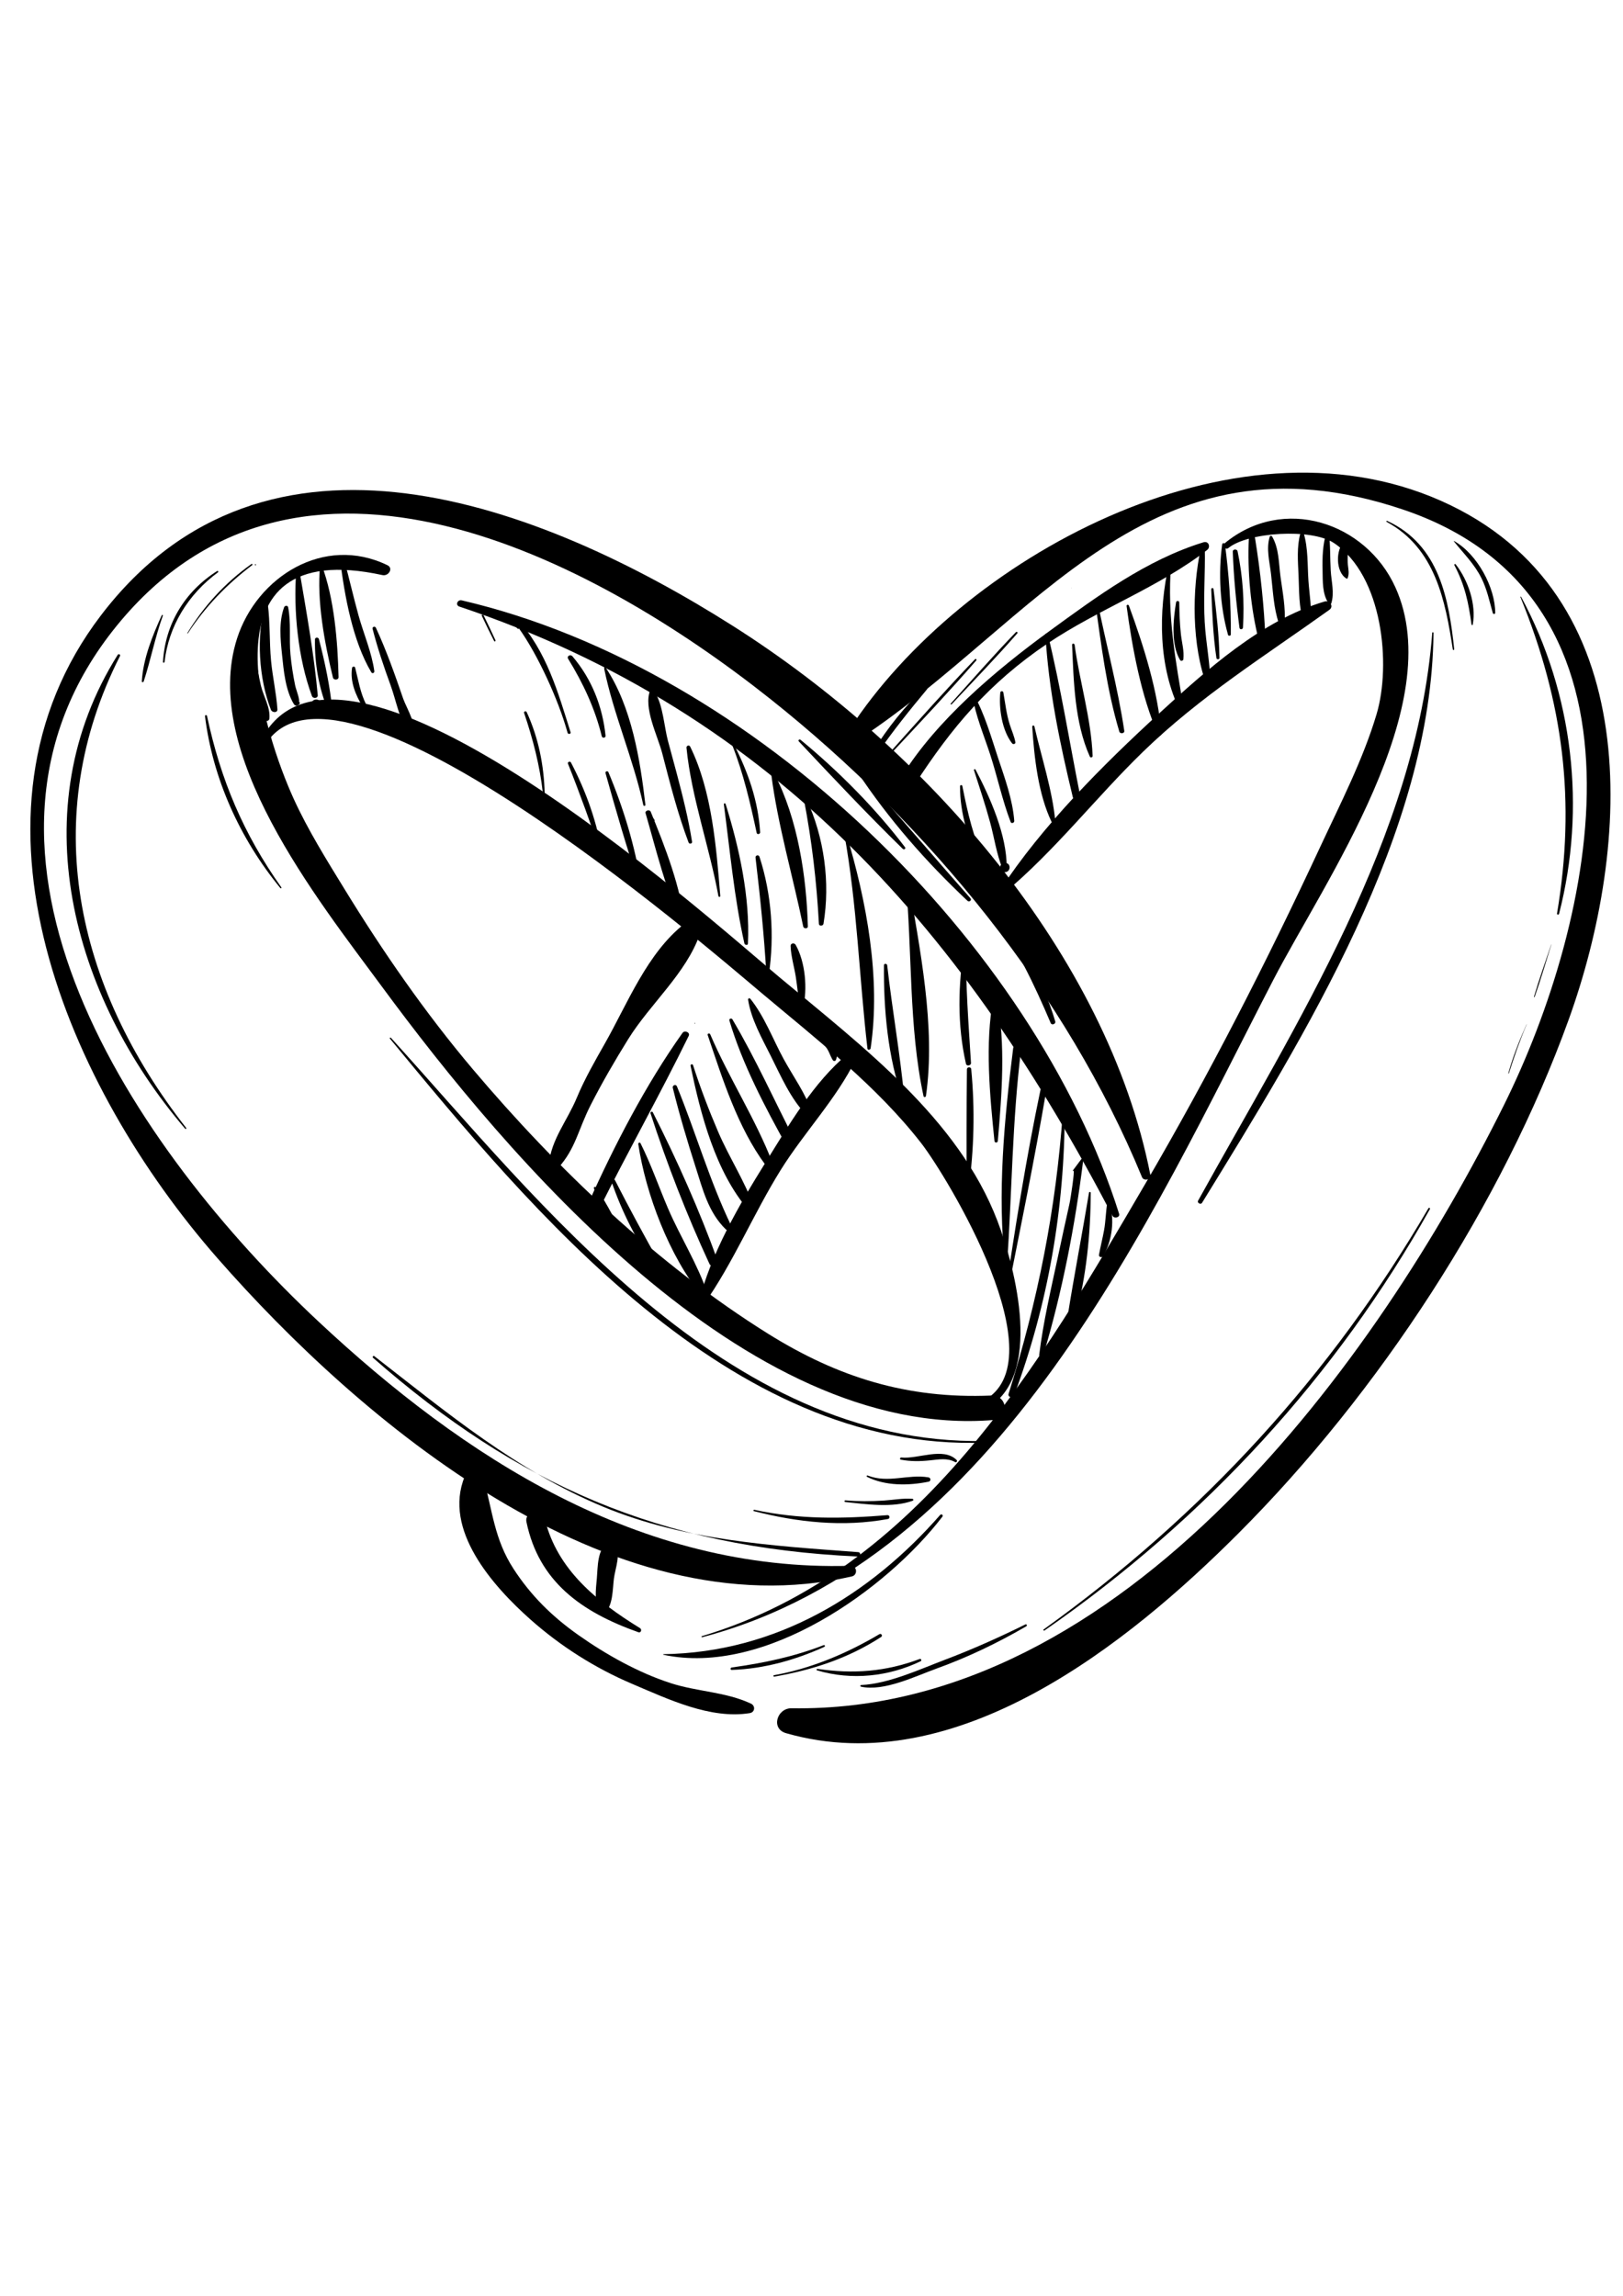 <?xml version="1.0" encoding="UTF-8"?>
<!-- Created with Inkscape (http://www.inkscape.org/) -->
<svg width="210mm" height="297mm" version="1.1" viewBox="0 0 210 297" xmlns="http://www.w3.org/2000/svg">
 <g stroke-width=".127">
  <g transform="matrix(2.867 0 0 -2.701 110.05 202.56)">
   <path d="m0 0c-9.536-0.298-17.493 5.23-24.004 11.691-8.309 8.245-17.426 22.483-9.112 33.334 8.181 10.677 21.47 3.256 29.492-3.505 7.17-6.044 13.373-14.126 16.779-22.907 0.079-0.203 0.419-0.122 0.378 0.1-1.948 10.547-10.095 20.417-18.847 26.306-8.733 5.875-21.068 10.863-28.513 0.506-6.869-9.555-1.483-22.631 5.26-30.797 6.422-7.78 17.675-17.908 28.627-15.237 0.28 0.069 0.237 0.519-0.06 0.509"/>
  </g>
  <g transform="matrix(2.867 0 0 -2.701 111.32 95.52)">
   <path d="m0 0c7.969 5.604 13.04 15.047 24.481 10.963 11.937-4.26 8.666-19.772 4.554-28.55-5.669-12.1-17.094-29.12-32.137-28.866-0.66 0.012-0.95-0.98-0.253-1.193 7.707-2.35 15.5 4.352 20.389 9.539 6.395 6.784 11.936 15.827 14.932 24.631 2.819 8.288 3.607 20.45-5.767 24.857-9.417 4.427-21.687-2.806-26.67-10.92-0.194-0.315 0.153-0.685 0.471-0.461"/>
  </g>
  <g transform="matrix(2.867 0 0 -2.701 72.227 151.09)">
   <path d="m0 0c0.796 0.941 0.894 1.828 1.472 3.027 0.514 1.07 1.089 2.119 1.688 3.143 0.992 1.694 2.628 3.161 3.235 5.039 0.132 0.41-0.354 0.77-0.697 0.485-1.682-1.397-2.574-3.829-3.586-5.722-0.452-0.847-0.918-1.707-1.269-2.601-0.448-1.142-1.147-1.98-1.269-3.2-0.024-0.244 0.275-0.35 0.426-0.171"/>
  </g>
  <g transform="matrix(2.867 0 0 -2.701 97.163 220.39)">
   <path d="m0 0c-1.146 0.569-2.419 0.566-3.632 0.984-1.46 0.503-2.921 1.375-4.153 2.298-1.196 0.895-2.149 1.897-2.931 3.176-0.87 1.421-0.943 2.771-1.359 4.346-0.109 0.413-0.682 0.49-0.845 0.066-0.979-2.543 1.257-5.227 2.976-6.847 1.35-1.27 2.904-2.321 4.598-3.084 1.608-0.724 3.515-1.696 5.29-1.395 0.244 0.041 0.265 0.352 0.056 0.456"/>
  </g>
  <g transform="matrix(2.867 0 0 -2.701 68.119 196.9)">
   <path d="m0 0c0.556-2.838 2.458-4.303 5.052-5.278 0.119-0.045 0.167 0.134 0.074 0.195-1.976 1.292-3.732 2.808-4.29 5.197-0.121 0.521-0.941 0.425-0.836-0.114"/>
  </g>
  <g transform="matrix(2.867 0 0 -2.701 90.863 211.8)">
   <path d="m0 0c13.448 3.768 20.231 20.108 25.768 31.473 2.301 4.722 7.925 13.172 5.514 18.812-1.334 3.123-5.061 4.428-7.704 2.11-0.135-0.12 0.035-0.342 0.173-0.223 0.866 0.75 3.734 0.956 4.756 0.236 2.212-1.558 2.591-5.837 1.925-8.203-0.611-2.174-1.63-4.273-2.535-6.335-2.408-5.491-5.009-10.903-7.903-16.155-4.703-8.536-10.134-18.533-20.012-21.665-0.032-0.01-0.014-0.059 0.018-0.05"/>
  </g>
  <g transform="matrix(2.867 0 0 -2.701 129.94 115.53)">
   <path d="m0 0c2.282 2.019 4.129 4.567 6.253 6.757 2.59 2.67 5.493 4.585 8.42 6.808 0.211 0.161 0.023 0.473-0.219 0.397-2.844-0.894-5.34-3.294-7.439-5.334-2.575-2.503-5.307-5.409-7.197-8.475-0.063-0.101 0.092-0.233 0.182-0.153"/>
  </g>
  <g transform="matrix(2.867 0 0 -2.701 91.024 168.81)">
   <path d="m0 0c1.349 2.02 2.253 4.364 3.489 6.469 1.052 1.791 2.523 3.414 3.382 5.29 0.09 0.198-0.173 0.426-0.347 0.273-1.556-1.364-2.676-3.426-3.717-5.199-1.205-2.053-2.489-4.405-3.022-6.731-0.026-0.115 0.146-0.206 0.215-0.102"/>
  </g>
  <g transform="matrix(2.867 0 0 -2.701 78.262 208.66)">
   <path d="m0 0c0.367 0.348 0.35 1.141 0.407 1.632 0.062 0.532 0.348 1.22 0.037 1.686-0.069 0.106-0.222 0.116-0.319 0.048-0.471-0.328-0.442-1.173-0.486-1.705-0.042-0.497-0.144-1.243 0.166-1.653 0.052-0.069 0.137-0.064 0.195-8e-3"/>
  </g>
  <g transform="matrix(2.867 0 0 -2.701 42.124 79.421)">
   <path d="m0 0c0.056 0 0.045 0.087-0.011 0.087s-0.045-0.087 0.011-0.087"/>
  </g>
  <g transform="matrix(2.867 0 0 -2.701 50.128 73.118)">
   <path d="m0 0c-2.87 1.476-5.893-0.563-6.785-3.506-1.66-5.476 3.621-12.478 6.533-16.672 5.609-8.082 16.396-21.718 27.589-20.765 0.756 0.064 0.67 1.209-0.087 1.174-3.792-0.17-6.928 0.878-10.068 2.958-5.01 3.32-9.564 7.943-13.325 12.667-2.158 2.711-4.063 5.636-5.796 8.636-0.807 1.396-1.645 2.82-2.283 4.301-1.281 2.97-4.393 12.67 4.001 10.733 0.27-0.062 0.505 0.328 0.221 0.474"/>
  </g>
  <g transform="matrix(2.867 0 0 -2.701 129.47 182.45)">
   <path d="M 0,0 C 0.113,0 0.118,0.176 0.004,0.176 -0.109,0.176 -0.113,0 0,0"/>
  </g>
  <g transform="matrix(2.867 0 0 -2.701 34.011 96.916)">
   <path d="m0 0c2.96 6.21 20.01-9.452 22.5-11.673 2.524-2.252 5.202-4.455 7.212-7.198 1.13-1.542 6.28-10.475 2.761-12.361-0.219-0.118-0.016-0.46 0.198-0.332 2.548 1.515 1.309 6.676 0.478 8.978-1.769 4.899-6.085 8.338-9.846 11.672-3.371 2.987-20.314 19.169-23.525 11.019-0.058-0.145 0.153-0.25 0.222-0.105"/>
  </g>
  <g transform="matrix(2.867 0 0 -2.701 59.439 78.471)">
   <path d="m0 0c14.417-5.123 22.925-15.873 29.475-29.178 0.075-0.153 0.351-0.082 0.299 0.095-3.836 12.922-16.456 26.119-29.667 29.381-0.194 0.048-0.303-0.229-0.107-0.298"/>
  </g>
  <g transform="matrix(2.867 0 0 -2.701 76.843 153.72)">
   <path d="m0 0c0.136-0.383 0.282-0.76 0.448-1.131 0.168-0.373 0.306-0.807 0.588-1.109 0.069-0.074 0.169 4e-3 0.156 0.089-0.046 0.318-0.22 0.593-0.363 0.88-0.225 0.449-0.464 0.882-0.728 1.309-0.03 0.049-0.122 0.024-0.101-0.038"/>
  </g>
  <g transform="matrix(2.867 0 0 -2.701 79.132 152.86)">
   <path d="m0 0c0.455-1.434 1.152-2.884 1.985-4.136 0.1-0.15 0.305 6e-3 0.224 0.157-0.715 1.34-1.395 2.675-2.053 4.043-0.048 0.1-0.189 0.04-0.156-0.064"/>
  </g>
  <g transform="matrix(2.867 0 0 -2.701 82.586 148)">
   <path d="m0 0c0.333-2.368 1.399-5.385 2.879-7.283 0.099-0.127 0.288-0.016 0.241 0.132-0.434 1.386-1.221 2.696-1.769 4.047-0.423 1.044-0.769 2.124-1.25 3.142-0.028 0.06-0.109 0.02-0.101-0.038"/>
  </g>
  <g transform="matrix(2.867 0 0 -2.701 84.168 144.02)">
   <path d="m0 0c0.748-2.438 1.64-4.875 2.66-7.213 0.09-0.206 0.453-0.086 0.378 0.133-0.824 2.419-1.831 4.82-2.933 7.126-0.028 0.06-0.124 0.016-0.105-0.046"/>
  </g>
  <g transform="matrix(2.867 0 0 -2.701 87.052 140.73)">
   <path d="m0 0c0.298-1.283 0.653-2.547 1.034-3.808 0.318-1.055 0.571-2.155 1.355-2.966 0.107-0.111 0.308 0.037 0.247 0.173-0.982 2.164-1.593 4.454-2.449 6.671-0.047 0.124-0.215 0.052-0.187-0.07"/>
  </g>
  <g transform="matrix(2.867 0 0 -2.701 89.351 137.88)">
   <path d="m0 0c0.448-2.288 1.111-5.06 2.617-6.914 0.092-0.114 0.296 6e-3 0.25 0.142-0.415 1.239-1.129 2.391-1.621 3.61-0.422 1.044-0.808 2.117-1.134 3.194-0.022 0.072-0.126 0.04-0.112-0.032"/>
  </g>
  <g transform="matrix(2.867 0 0 -2.701 97.183 156.86)">
   <path d="M 0,0 C 0.287,0 0.299,0.446 0.011,0.446 -0.276,0.446 -0.288,0 0,0"/>
  </g>
  <g transform="matrix(2.867 0 0 -2.701 91.568 133.9)">
   <path d="m0 0c0.666-2.084 1.347-4.416 2.612-6.228 0.097-0.139 0.381-0.077 0.31 0.118-0.766 2.101-1.968 4.063-2.808 6.146-0.029 0.07-0.138 0.038-0.114-0.036"/>
  </g>
  <g transform="matrix(2.867 0 0 -2.701 94.372 132.01)">
   <path d="m0 0c0.587-2.095 1.607-4.146 2.614-6.068 0.135-0.258 0.514-0.032 0.388 0.227-0.951 1.955-1.809 3.995-2.866 5.895-0.04 0.071-0.159 0.028-0.136-0.054"/>
  </g>
  <g transform="matrix(2.867 0 0 -2.701 96.796 129.33)">
   <path d="m0 0c0.136-0.936 0.619-1.836 1.02-2.686 0.45-0.95 0.894-2.054 1.609-2.832 0.088-0.094 0.296-0.026 0.252 0.12-0.277 0.899-0.853 1.73-1.281 2.567-0.481 0.94-0.86 2.028-1.496 2.873-0.039 0.052-0.113 0.023-0.104-0.042"/>
  </g>
  <g transform="matrix(2.867 0 0 -2.701 106.52 135.12)">
   <path d="m0 0c0.247-0.205 0.28-0.497 0.434-0.755 0.027-0.045 0.107-0.054 0.131 1e-3 0.18 0.402-0.167 0.705-0.51 0.844-0.05 0.02-0.096-0.056-0.055-0.09"/>
  </g>
  <g transform="matrix(2.867 0 0 -2.701 173.91 70.069)">
   <path d="m0 0c-0.381-0.378-0.387-1.46 0.108-1.769 0.021-0.013 0.046 0 0.054 0.022 0.078 0.22 0.033 0.403 0.01 0.631-0.038 0.366 0.043 0.742-0.068 1.095-0.014 0.048-0.072 0.052-0.104 0.021"/>
  </g>
  <g transform="matrix(2.867 0 0 -2.701 171.64 68.842)">
   <path d="m0 0c-0.176-0.588-0.192-1.214-0.179-1.824 0.012-0.538-0.02-1.137 0.28-1.601 0.026-0.041 0.101-0.029 0.115 0.018 0.147 0.501 1e-3 1.05-0.027 1.566-0.034 0.612-8e-3 1.229-0.087 1.836-7e-3 0.054-0.088 0.054-0.102 5e-3"/>
  </g>
  <g transform="matrix(2.867 0 0 -2.701 168.25 69.014)">
   <path d="m0 0c-0.164-0.646-0.109-1.33-0.081-1.991 0.033-0.745 1e-3 -1.557 0.237-2.265 0.052-0.153 0.265-0.152 0.289 0.02 0.089 0.651-0.041 1.332-0.08 1.986-0.046 0.749-0.011 1.534-0.212 2.259-0.023 0.081-0.134 0.063-0.153-9e-3"/>
  </g>
  <g transform="matrix(2.867 0 0 -2.701 164.29 69.431)">
   <path d="m0 0c-0.167-0.581-7e-3 -1.189 0.058-1.783 0.088-0.791 0.113-1.623 0.359-2.383 0.042-0.134 0.242-0.13 0.253 0.021 0.054 0.744-0.091 1.493-0.184 2.229-0.081 0.641-0.063 1.362-0.382 1.93-0.025 0.044-0.09 0.033-0.104-0.014"/>
  </g>
  <g transform="matrix(2.867 0 0 -2.701 161.59 69.607)">
   <path d="m0 0c-0.072-1.598 0.082-3.379 0.455-4.931 0.039-0.162 0.301-0.137 0.295 0.035-0.057 1.611-0.23 3.302-0.471 4.894-0.023 0.151-0.272 0.167-0.279 2e-3"/>
  </g>
  <g transform="matrix(2.867 0 0 -2.701 158.14 70.409)">
   <path d="m0 0c-0.182-1.396-0.099-2.98 0.264-4.342 0.016-0.061 0.124-0.048 0.125 0.016 0.016 1.416-0.089 2.917-0.264 4.323-8e-3 0.069-0.116 0.077-0.125 3e-3"/>
  </g>
  <g transform="matrix(2.867 0 0 -2.701 159.51 71.359)">
   <path d="m0 0c0.04-1.217 0.151-2.441 0.302-3.647 0.012-0.104 0.152-0.09 0.157 9e-3 0.072 1.219-5e-3 2.456-0.244 3.656-0.024 0.118-0.219 0.107-0.215-0.018"/>
  </g>
  <g transform="matrix(2.867 0 0 -2.701 155.38 70.897)">
   <path d="m0 0c-0.411-2.011-0.415-4.68 0.278-6.619 0.031-0.087 0.154-0.06 0.154 0.029-1e-3 1.017-0.205 2.025-0.259 3.041-0.062 1.176 0.026 2.345 6e-3 3.52-2e-3 0.097-0.158 0.134-0.179 0.029"/>
  </g>
  <g transform="matrix(2.867 0 0 -2.701 156.72 76.213)">
   <path d="m0 0c0.044-1.108 0.08-2.202 0.235-3.303 0.01-0.075 0.137-0.073 0.136 6e-3 -0.015 1.114-0.142 2.2-0.267 3.305-6e-3 0.059-0.106 0.052-0.104-8e-3"/>
  </g>
  <g transform="matrix(2.867 0 0 -2.701 151.24 72.994)">
   <path d="m0 0c-0.478-2.27-0.485-4.928 0.527-7.067 0.037-0.08 0.174-0.059 0.159 0.039-0.378 2.4-0.772 4.545-0.587 7.007 5e-3 0.056-0.087 0.079-0.099 0.021"/>
  </g>
  <g transform="matrix(2.867 0 0 -2.701 152.17 77.928)">
   <path d="m0 0c-0.125-0.818-0.242-2.007 0.182-2.763 0.033-0.061 0.138-0.036 0.146 0.032 0.045 0.399-0.064 0.787-0.107 1.184-0.054 0.512-0.071 1.028-0.077 1.542-1e-3 0.095-0.13 0.096-0.144 5e-3"/>
  </g>
  <g transform="matrix(2.867 0 0 -2.701 145.77 78.405)">
   <path d="m0 0c0.254-1.988 0.652-4.315 1.427-6.168 0.029-0.067 0.143-0.036 0.139 0.035-0.128 1.999-0.806 4.26-1.462 6.155-0.023 0.063-0.113 0.047-0.104-0.022"/>
  </g>
  <g transform="matrix(2.867 0 0 -2.701 141.69 77.73)">
   <path d="m0 0c0.274-2.087 0.522-4.231 1.095-6.263 0.034-0.12 0.242-0.094 0.224 0.036-0.294 2.095-0.83 4.166-1.219 6.246-0.012 0.065-0.109 0.046-0.1-0.019"/>
  </g>
  <g transform="matrix(2.867 0 0 -2.701 145 98.548)">
   <path d="m0 0c7e-3 0 6e-3 0.01-1e-3 0.01s-6e-3 -0.01 1e-3 -0.01"/>
  </g>
  <g transform="matrix(2.867 0 0 -2.701 135.27 82.093)">
   <path d="m0 0c0.135-2.611 0.657-5.241 1.235-7.786 0.049-0.217 0.368-0.117 0.327 0.095-0.482 2.562-0.869 5.163-1.455 7.703-0.013 0.058-0.11 0.051-0.107-0.012"/>
  </g>
  <g transform="matrix(2.867 0 0 -2.701 138.72 83.412)">
   <path d="m0 0c0.069-1.744 0.112-3.728 0.8-5.356 0.03-0.071 0.128-0.04 0.125 0.032-0.059 1.759-0.59 3.569-0.812 5.324-9e-3 0.069-0.116 0.074-0.113 0"/>
  </g>
  <g transform="matrix(2.867 0 0 -2.701 133.56 94.009)">
   <path d="m0 0c0.088-1.453 0.269-3.237 0.88-4.575 0.04-0.088 0.17-0.052 0.161 0.044-0.131 1.493-0.627 3.076-0.944 4.547-0.014 0.062-0.101 0.046-0.097-0.016"/>
  </g>
  <g transform="matrix(2.867 0 0 -2.701 136.35 106.28)">
   <path d="m0 0c3e-3 0 3e-3 5e-3 0 5e-3s-3e-3 -5e-3 0-5e-3"/>
  </g>
  <g transform="matrix(2.867 0 0 -2.701 125.8 89.896)">
   <path d="m0 0c0.143-0.98 0.521-1.917 0.811-2.863 0.326-1.065 0.543-2.178 0.92-3.222 0.036-0.098 0.171-0.043 0.165 0.049-0.074 1.028-0.426 2.042-0.732 3.021-0.317 1.019-0.601 2.094-1.099 3.039-0.019 0.038-0.07 0.014-0.065-0.024"/>
  </g>
  <g transform="matrix(2.867 0 0 -2.701 124.22 101.7)">
   <path d="M 0,0 C -0.007,-1.313 0.388,-2.613 0.917,-3.805 0.982,-3.953 1.21,-3.84 1.143,-3.691 0.604,-2.496 0.341,-1.272 0.104,0.008 0.094,0.066 0,0.061 0,0"/>
  </g>
  <g transform="matrix(2.867 0 0 -2.701 127.14 110.94)">
   <path d="m0 0c3e-3 0 3e-3 5e-3 0 5e-3s-3e-3 -5e-3 0-5e-3"/>
  </g>
  <g transform="matrix(2.867 0 0 -2.701 126.02 99.635)">
   <path d="m0 0c0.254-0.832 0.514-1.66 0.73-2.503 0.187-0.728 0.286-1.496 0.552-2.199 0.044-0.116 0.196-0.058 0.196 0.051 4e-3 1.546-0.738 3.319-1.408 4.681-0.019 0.039-0.083 0.011-0.07-0.03"/>
  </g>
  <g transform="matrix(2.867 0 0 -2.701 130 112.83)">
   <path d="M 0,0 C 0.287,0 0.299,0.446 0.011,0.446 -0.276,0.446 -0.288,0 0,0"/>
  </g>
  <g transform="matrix(2.867 0 0 -2.701 129.43 89.587)">
   <path d="m0 0c-0.069-0.764 0.072-1.806 0.532-2.436 0.045-0.061 0.162-0.032 0.148 0.053-0.049 0.292-0.167 0.559-0.252 0.842-0.154 0.51-0.203 1.027-0.292 1.547-0.013 0.077-0.129 0.072-0.136-6e-3"/>
  </g>
  <g transform="matrix(2.867 0 0 -2.701 133.6 111.7)">
   <path d="M 0,0 C 0.287,0 0.299,0.446 0.011,0.446 -0.276,0.446 -0.288,0 0,0"/>
  </g>
  <g transform="matrix(2.867 0 0 -2.701 118.36 101.48)">
   <path d="m0 0c1.668 2.73 3.34 4.85 5.994 6.752 2.295 1.644 5.027 2.686 7.204 4.481 0.163 0.135 0.069 0.442-0.167 0.365-2.573-0.838-4.822-2.605-6.939-4.242-2.44-1.886-5.114-4.287-6.677-6.965-0.226-0.389 0.347-0.78 0.585-0.391"/>
  </g>
  <g transform="matrix(2.867 0 0 -2.701 77.556 156.36)">
   <path d="m0 0c1.306 2.771 2.75 5.496 4.031 8.275 0.076 0.165-0.181 0.29-0.28 0.143-1.657-2.472-3.083-5.401-4.24-8.141-0.137-0.325 0.332-0.61 0.489-0.277"/>
  </g>
  <g transform="matrix(2.867 0 0 -2.701 89.908 132.43)">
   <path d="M 0,0 C 0.023,0 0.021,0.035 -0.001,0.035 -0.024,0.035 -0.022,0 0,0"/>
  </g>
  <g transform="matrix(2.867 0 0 -2.701 185.32 81.856)">
   <path d="m0 0c-0.706-9.756-6.143-18.714-10.569-27.203-0.054-0.103 0.119-0.204 0.178-0.103 4.665 8.044 10.363 17.773 10.447 27.298 0 0.035-0.054 0.045-0.056 8e-3"/>
  </g>
  <g transform="matrix(2.867 0 0 -2.701 179.42 67.513)">
   <path d="m0 0c2.204-1.264 2.651-3.803 2.986-6.11 7e-3 -0.041 0.067-0.03 0.063 0.01-0.24 2.372-0.662 4.997-3.028 6.148-0.031 0.015-0.05-0.031-0.021-0.048"/>
  </g>
  <g transform="matrix(2.867 0 0 -2.701 188.18 73.105)">
   <path d="m0 0c0.477-0.973 0.636-1.778 0.775-2.851 4e-3 -0.031 0.051-0.031 0.056 0 0.163 0.968-0.203 2.116-0.774 2.892-0.025 0.033-0.074-7e-3 -0.057-0.041"/>
  </g>
  <g transform="matrix(2.867 0 0 -2.701 188.12 70.037)">
   <path d="m0 0c0.442-0.586 0.925-1.083 1.243-1.761 0.253-0.539 0.361-1.106 0.514-1.676 0.016-0.058 0.108-0.052 0.108 0.012-2e-3 1.214-0.798 2.799-1.85 3.44-0.011 6e-3 -0.023-5e-3 -0.015-0.015"/>
  </g>
  <g transform="matrix(2.867 0 0 -2.701 196.73 77.242)">
   <path d="m0 0c1.94-5.064 2.503-9.76 1.651-15.158-9e-3 -0.06 0.077-0.071 0.091-0.014 1.226 5.048 0.65 10.543-1.714 15.187-9e-3 0.018-0.035 3e-3 -0.028-0.015"/>
  </g>
  <g transform="matrix(2.867 0 0 -2.701 200.71 122.19)">
   <path d="m0 0c-0.262-0.832-0.545-1.661-0.778-2.502-6e-3 -0.019 0.024-0.028 0.03-9e-3 0.277 0.827 0.506 1.673 0.755 2.509 1e-3 5e-3 -6e-3 6e-3 -7e-3 2e-3"/>
  </g>
  <g transform="matrix(2.867 0 0 -2.701 197.52 132.52)">
   <path d="m0 0c-0.322-0.761-0.611-1.539-0.822-2.338-4e-3 -0.016 0.018-0.024 0.023-9e-3 0.24 0.793 0.492 1.576 0.805 2.344 2e-3 4e-3 -4e-3 7e-3 -6e-3 3e-3"/>
  </g>
  <g transform="matrix(2.867 0 0 -2.701 85.831 214.07)">
   <path d="m0 0c4.597-1.042 10.085 3.144 12.596 6.618 0.049 0.069-0.049 0.146-0.102 0.08-3.16-3.829-7.394-6.587-12.488-6.671-0.015 0-0.023-0.023-6e-3 -0.027"/>
  </g>
  <g transform="matrix(2.867 0 0 -2.701 102.79 214.52)">
   <path d="m0 0c9e-3 0 7e-3 0.015-1e-3 0.015-0.01 0-8e-3 -0.015 1e-3 -0.015"/>
  </g>
  <g transform="matrix(2.867 0 0 -2.701 94.691 216.03)">
   <path d="m0 0c1.445 0.049 2.879 0.479 4.174 1.104 0.05 0.024 0.024 0.104-0.029 0.083-1.354-0.56-2.704-0.856-4.148-1.071-0.072-0.011-0.074-0.119 3e-3 -0.116"/>
  </g>
  <g transform="matrix(2.867 0 0 -2.701 100.19 216.9)">
   <path d="M 0,0 C 1.754,0.327 3.343,0.883 4.822,1.901 4.904,1.958 4.826,2.087 4.741,2.033 3.285,1.119 1.682,0.391 -0.016,0.068 -0.06,0.06 -0.044,-0.009 0,0"/>
  </g>
  <g transform="matrix(2.867 0 0 -2.701 105.73 216.09)">
   <path d="m0 0c1.556-0.491 3.234-0.3 4.675 0.44 0.057 0.03 0.015 0.13-0.046 0.106-1.527-0.61-3-0.726-4.609-0.475-0.046 7e-3 -0.066-0.056-0.02-0.071"/>
  </g>
  <g transform="matrix(2.867 0 0 -2.701 111.41 218.2)">
   <path d="M 0,0 C 1.04,-0.239 2.435,0.495 3.408,0.868 4.823,1.409 6.169,2.098 7.458,2.893 7.51,2.925 7.475,3.013 7.417,2.982 6.231,2.361 5.029,1.789 3.786,1.29 2.644,0.831 1.25,0.141 0.007,0.079 -0.038,0.077 -0.045,0.01 0,0"/>
  </g>
  <g transform="matrix(2.867 0 0 -2.701 135.66 206.52)">
   <path d="m0 0c3e-3 0 3e-3 5e-3 0 5e-3s-3e-3 -5e-3 0-5e-3"/>
  </g>
  <g transform="matrix(2.867 0 0 -2.701 135.15 210.93)">
   <path d="m0 0c7.266 5.352 13.187 12.205 17.395 20.186 0.023 0.043-0.044 0.081-0.068 0.038-4.383-7.963-10.135-14.663-17.369-20.175-0.032-0.026 9e-3 -0.072 0.042-0.049"/>
  </g>
  <g transform="matrix(2.867 0 0 -2.701 33.007 86.493)">
   <path d="m0 0c-0.098 0.115-0.114 0.248-0.049 0.399l-0.28 0.123c7e-3 -0.614 0.112-1.222 0.265-1.816 0.103-0.402 0.176-0.885 0.488-1.176 0.077-0.072 0.211-0.04 0.221 0.075 0.048 0.548-0.264 1.049-0.383 1.581-0.102 0.456-0.167 0.916-0.239 1.376-0.046 0.297-0.489 0.103-0.319-0.125 0.108-0.142 0.152-0.315 0.26-0.459 0.016-0.022 0.05-1e-3 0.036 0.022"/>
  </g>
  <g transform="matrix(2.867 0 0 -2.701 34.323 78.117)">
   <path d="m0 0c-0.417-1.518-0.289-3.602 0.256-5.075 0.052-0.141 0.304-0.158 0.292 0.026-0.05 0.78-0.218 1.547-0.287 2.326-0.08 0.902-0.037 1.815-0.147 2.71-8e-3 0.065-0.096 0.079-0.114 0.013"/>
  </g>
  <g transform="matrix(2.867 0 0 -2.701 38.588 90.806)">
   <path d="m0 0c0.129-4e-3 -0.096 0.568-0.139 0.789-0.095 0.493-0.167 0.989-0.212 1.49-0.066 0.75 0.033 1.519-0.105 2.257-0.018 0.098-0.152 0.081-0.18 1e-3 -0.248-0.714-0.167-1.534-0.095-2.274 0.073-0.753 0.151-1.702 0.536-2.372 0.032-0.056 0.109-0.094 0.17-0.057 0.095 0.058 0.111 0.078 0.078 0.175-1e-3 4e-3 -5e-3 5e-3 -8e-3 5e-3 -0.015-1e-3 -0.031-2e-3 -0.046-3e-3 -7e-3 -1e-3 -6e-3 -0.011 1e-3 -0.011"/>
  </g>
  <g transform="matrix(2.867 0 0 -2.701 38.33 73.844)">
   <path d="m0 0c-0.132-1.911 0.077-4.185 0.709-5.999 0.048-0.136 0.275-0.114 0.262 0.043-0.169 1.968-0.515 4.016-0.828 5.97-0.014 0.083-0.137 0.065-0.143-0.014"/>
  </g>
  <g transform="matrix(2.867 0 0 -2.701 40.885 91.7)">
   <path d="M 0,0 C 0.287,0 0.299,0.446 0.011,0.446 -0.276,0.446 -0.288,0 0,0"/>
  </g>
  <g transform="matrix(2.867 0 0 -2.701 43.001 91.906)">
   <path d="m0 0c-0.098 1.123-0.337 2.324-0.606 3.417-0.024 0.097-0.176 0.091-0.178-0.014-0.022-1.126 0.179-2.402 0.612-3.444 0.034-0.082 0.18-0.049 0.172 0.041"/>
  </g>
  <g transform="matrix(2.867 0 0 -2.701 41.424 73.111)">
   <path d="m0 0c-0.163-1.693 0.201-3.736 0.577-5.385 0.031-0.136 0.256-0.126 0.254 0.023-0.039 1.693-0.191 3.766-0.762 5.368-0.013 0.037-0.065 0.036-0.069-6e-3"/>
  </g>
  <g transform="matrix(2.867 0 0 -2.701 44.012 72.475)">
   <path d="m0 0c0.202-1.7 0.561-3.86 1.407-5.369 0.044-0.078 0.147-0.026 0.136 0.054-0.118 0.903-0.483 1.789-0.714 2.672-0.232 0.89-0.423 1.79-0.653 2.68-0.03 0.113-0.189 0.076-0.176-0.037"/>
  </g>
  <g transform="matrix(2.867 0 0 -2.701 52.265 94.692)">
   <path d="m0 0c0.097-1e-3 0.194-1e-3 0.292-1e-3 0.047 0 0.048 0.071 0 0.073l-0.288 0.015c-0.063 3e-3 -0.068-0.087-4e-3 -0.087"/>
  </g>
  <g transform="matrix(2.867 0 0 -2.701 52.71 95.053)">
   <path d="m0 0-9e-3 -0.076c-3e-3 -0.028 0.013-0.06 0.041-0.069 0.03-0.01 0.06-0.02 0.09-0.03 0.039-0.013 0.094-0.011 0.12 0.029 0.291 0.447-0.294 1.453-0.429 1.868-0.373 1.151-0.75 2.29-1.232 3.4-0.041 0.094-0.175 0.05-0.151-0.05 0.222-0.914 0.502-1.8 0.808-2.688 0.252-0.733 0.419-1.723 0.831-2.366-0.021 0.032-0.065 0.018-0.069-0.018"/>
  </g>
  <g transform="matrix(2.867 0 0 -2.701 47.394 91.173)">
   <path d="m0 0c-0.272 0.574-0.355 1.162-0.502 1.773-0.019 0.081-0.128 0.069-0.14-9e-3 -0.095-0.658 0.161-1.299 0.479-1.862 0.061-0.108 0.214-0.01 0.163 0.098"/>
  </g>
  <g transform="matrix(2.867 0 0 -2.701 130.3 163.64)">
   <path d="m0 0c0.223 3.452 0.231 6.891 0.636 10.334 0.027 0.232-0.334 0.263-0.361 0.031-0.4-3.401-0.721-6.945-0.362-10.361 5e-3 -0.048 0.084-0.056 0.087-4e-3"/>
  </g>
  <g transform="matrix(2.867 0 0 -2.701 130.21 168.01)">
   <path d="m0 0c0.624 3.319 1.268 6.638 1.803 9.974 0.026 0.164-0.222 0.235-0.255 0.067-0.656-3.32-1.158-6.671-1.623-10.022-7e-3 -0.048 0.066-0.069 0.075-0.019"/>
  </g>
  <g transform="matrix(2.867 0 0 -2.701 137.52 143.83)">
   <path d="m0 0c-0.303-4.64-1.127-9.045-2.448-13.508-0.048-0.162 0.195-0.229 0.25-0.073 1.535 4.366 2.279 8.964 2.282 13.586 0 0.056-0.081 0.048-0.084-5e-3"/>
  </g>
  <g transform="matrix(2.867 0 0 -2.701 138.9 151.47)">
   <path d="m0 0c0.069 0.079-0.129-1.335-0.186-1.597-0.18-0.837-0.346-1.676-0.516-2.514-0.315-1.561-0.665-3.129-0.847-4.711-0.012-0.104 0.151-0.127 0.179-0.03 0.856 3.013 1.449 6.267 1.81 9.377 6e-3 0.049-0.061 0.073-0.089 0.034-0.126-0.18-0.252-0.359-0.378-0.538-0.012-0.016 0.014-0.037 0.027-0.021"/>
  </g>
  <g transform="matrix(2.867 0 0 -2.701 140.91 154.28)">
   <path d="m0 0c-0.307-1.96-0.663-3.915-0.959-5.877-0.03-0.196 0.295-0.283 0.345-0.084 0.489 1.94 0.685 3.957 0.69 5.952 1e-3 0.043-0.069 0.054-0.076 9e-3"/>
  </g>
  <g transform="matrix(2.867 0 0 -2.701 143.28 155.54)">
   <path d="m0 0c-0.073-0.444-0.072-0.896-0.149-1.341-0.068-0.392-0.161-0.779-0.228-1.171-0.022-0.124 0.146-0.148 0.198-0.052 0.397 0.73 0.527 1.771 0.257 2.567-0.012 0.036-0.071 0.039-0.078-3e-3"/>
  </g>
  <g transform="matrix(2.867 0 0 -2.701 128.52 129.18)">
   <path d="m0 0c-0.382-2.161-0.155-4.645 0.054-6.823 9e-3 -0.098 0.143-0.095 0.151 2e-3 0.176 2.175 0.366 4.662-0.045 6.814-0.016 0.086-0.143 0.104-0.16 7e-3"/>
  </g>
  <g transform="matrix(2.867 0 0 -2.701 125.32 153.93)">
   <path d="m0 0c0.25 1.925 0.294 3.851 0.121 5.783-0.012 0.124-0.192 0.115-0.194-9e-3 -0.02-1.922-0.023-3.845-0.01-5.768 0-0.048 0.077-0.054 0.083-6e-3"/>
  </g>
  <g transform="matrix(2.867 0 0 -2.701 124.77 122.32)">
   <path d="m0 0c-0.279-1.903-0.328-3.774 0.076-5.666 0.028-0.13 0.234-0.086 0.226 0.042-0.109 1.87-0.249 3.744-0.219 5.618 1e-3 0.048-0.076 0.053-0.083 6e-3"/>
  </g>
  <g transform="matrix(2.867 0 0 -2.701 117.17 113.78)">
   <path d="m0 0c0.308-3.396 0.134-7.047 0.812-10.38 0.014-0.064 0.1-0.046 0.108 0.012 0.453 3.332-0.288 7.081-0.801 10.374-0.011 0.074-0.126 0.072-0.119-6e-3"/>
  </g>
  <g transform="matrix(2.867 0 0 -2.701 117.02 142.15)">
   <path d="m0 0c-0.188 2.133-0.549 4.262-0.776 6.394-0.01 0.091-0.147 0.099-0.147 2e-3 -0.016-2.129 0.172-4.379 0.841-6.412 0.015-0.045 0.086-0.032 0.082 0.016"/>
  </g>
  <g transform="matrix(2.867 0 0 -2.701 109.25 107.92)">
   <path d="m0 0c0.582-3.429 0.667-6.83 1.043-10.269 0.01-0.086 0.132-0.06 0.143 0.014 0.469 3.354-0.182 7.052-1.098 10.276-0.014 0.05-0.096 0.03-0.088-0.021"/>
  </g>
  <g transform="matrix(2.867 0 0 -2.701 113.37 138.9)">
   <path d="m0 0c0.032 0 0.028 0.049-4e-3 0.049s-0.028-0.049 4e-3 -0.049"/>
  </g>
  <g transform="matrix(2.867 0 0 -2.701 104.03 103.48)">
   <path d="m0 0c0.359-1.999 0.569-3.913 0.673-5.937 7e-3 -0.121 0.188-0.108 0.206 2e-3 0.312 1.975 0.033 4.14-0.765 5.971-0.031 0.071-0.127 0.039-0.114-0.036"/>
  </g>
  <g transform="matrix(2.867 0 0 -2.701 99.795 100.19)">
   <path d="m0 0c0.292-2.411 0.977-4.891 1.442-7.283 0.022-0.112 0.212-0.116 0.209 7e-3 -0.061 2.38-0.454 5.17-1.519 7.321-0.037 0.074-0.142 0.033-0.132-0.045"/>
  </g>
  <g transform="matrix(2.867 0 0 -2.701 103.9 130.41)">
   <path d="m0 0c0.211 0.909 0.109 2.196-0.329 3.024-0.062 0.117-0.236 0.087-0.231-0.054 0.02-0.505 0.164-0.997 0.238-1.496 0.073-0.49 0.101-0.992 0.213-1.474 0.013-0.055 0.096-0.055 0.109 0"/>
  </g>
  <g transform="matrix(2.867 0 0 -2.701 99.478 126.11)">
   <path d="m0 0c0.259 1.865 0.13 3.853-0.422 5.655-0.036 0.116-0.191 0.073-0.178-0.042 0.209-1.878 0.389-3.723 0.491-5.61 4e-3 -0.071 0.1-0.071 0.109-3e-3"/>
  </g>
  <g transform="matrix(2.867 0 0 -2.701 93.658 104.04)">
   <path d="m0 0c0.276-2.206 0.466-4.493 0.928-6.667 0.017-0.079 0.156-0.107 0.16-7e-3 0.097 2.22-0.386 4.567-1.009 6.688-0.013 0.043-0.085 0.033-0.079-0.014"/>
  </g>
  <g transform="matrix(2.867 0 0 -2.701 93.198 115.91)">
   <path d="m0 0c-0.18 2.323-0.37 5.019-1.36 7.156-0.045 0.095-0.175 0.041-0.166-0.053 0.22-2.367 1.037-4.757 1.442-7.108 9e-3 -0.052 0.088-0.05 0.084 5e-3"/>
  </g>
  <g transform="matrix(2.867 0 0 -2.701 84.997 89.587)">
   <path d="m0 0c-5e-3 0.03-0.011 0.062-0.017 0.093-4e-3 0.028-0.021 0.05-0.05 0.055-0.041 0.01-0.082 0.019-0.123 0.028-0.04 8e-3 -0.093-0.016-0.108-0.055-0.327-0.847 0.329-2.178 0.538-3.032 0.352-1.439 0.694-2.879 1.191-4.276 0.03-0.084 0.17-0.058 0.156 0.036-0.164 1.097-0.417 2.171-0.685 3.248-0.132 0.53-0.268 1.059-0.404 1.59-0.159 0.62-0.233 1.749-0.571 2.279 0.026-0.041 0.081-9e-3 0.073 0.034"/>
  </g>
  <g transform="matrix(2.867 0 0 -2.701 78.17 86.485)">
   <path d="m0 0c0.425-2.202 1.317-4.324 1.768-6.539 0.012-0.06 0.101-0.048 0.094 0.013-0.234 2.145-0.619 4.698-1.787 6.562-0.027 0.044-0.083 7e-3 -0.075-0.036"/>
  </g>
  <g transform="matrix(2.867 0 0 -2.701 84.691 106.08)">
   <path d="m0 0c-0.078 0.121-0.135 0.251-0.171 0.391-0.045 0.128-0.27 0.068-0.234-0.066 0.486-1.779 0.919-3.711 1.656-5.398 0.028-0.065 0.13-0.046 0.123 0.028-0.188 1.82-0.889 3.734-1.545 5.436l-0.186-0.147c0.095-0.098 0.19-0.196 0.285-0.295 0.037-0.044 0.098 2e-3 0.072 0.051"/>
  </g>
  <g transform="matrix(2.867 0 0 -2.701 94.729 96.351)">
   <path d="m0 0c0.512-1.368 0.82-2.795 1.109-4.223 0.018-0.089 0.16-0.057 0.155 0.031-0.086 1.502-0.54 2.88-1.191 4.225-0.02 0.041-0.089 9e-3 -0.073-0.033"/>
  </g>
  <g transform="matrix(2.867 0 0 -2.701 82.947 114.46)">
   <path d="m0 0c-0.263 1.83-0.796 3.679-1.475 5.396-0.028 0.075-0.152 0.034-0.131-0.043 0.472-1.791 0.962-3.602 1.527-5.366 0.014-0.042 0.086-0.034 0.079 0.013"/>
  </g>
  <g transform="matrix(2.867 0 0 -2.701 73.512 85.229)">
   <path d="m0 0c0.681-1.176 1.211-2.381 1.518-3.709 0.025-0.107 0.181-0.083 0.17 0.027-0.134 1.386-0.618 2.71-1.494 3.802-0.089 0.112-0.27 0.011-0.194-0.12"/>
  </g>
  <g transform="matrix(2.867 0 0 -2.701 67.119 81.254)">
   <path d="m0 0c0.838-1.233 1.785-3.404 2.205-5.015 0.022-0.086 0.16-0.06 0.135 0.024-0.566 1.909-1.081 3.888-2.42 5.438-0.051 0.06-0.148 0.034-0.146-0.051 6e-3 -0.288-0.029-0.216 0.188-0.432 0.022-0.022 0.054 0.013 0.038 0.036"/>
  </g>
  <g transform="matrix(2.867 0 0 -2.701 77.984 110.73)">
   <path d="m0 0c-0.255 1.599-0.719 3.021-1.433 4.477-0.036 0.073-0.166 0.025-0.136-0.054 0.547-1.457 1.052-2.948 1.525-4.431 7e-3 -0.024 0.048-0.017 0.044 8e-3"/>
  </g>
  <g transform="matrix(2.867 0 0 -2.701 70.477 102.6)">
   <path d="m0 0c-0.037 1.344-0.278 2.641-0.812 3.879-0.031 0.072-0.141 0.036-0.117-0.04 0.401-1.259 0.711-2.526 0.848-3.842 6e-3 -0.052 0.082-0.05 0.081 3e-3"/>
  </g>
  <g transform="matrix(2.867 0 0 -2.701 62.339 79.663)">
   <path d="m0 0c0.18-0.405 0.365-0.808 0.556-1.208 0.019-0.041 0.079-8e-3 0.062 0.033-0.175 0.404-0.353 0.803-0.538 1.201-0.022 0.049-0.102 0.024-0.08-0.026"/>
  </g>
  <g transform="matrix(2.867 0 0 -2.701 15.233 84.712)">
   <path d="m0 0c-4.354-7.352-2.102-16.312 3.043-22.698 0.025-0.031 0.07 7e-3 0.047 0.037-5.018 6.808-6.669 14.894-2.987 22.606 0.031 0.068-0.065 0.12-0.103 0.055"/>
  </g>
  <g transform="matrix(2.867 0 0 -2.701 20.932 79.592)">
   <path d="m0 0c-0.423-0.979-0.842-2.092-0.901-3.168-3e-3 -0.052 0.07-0.048 0.084-6e-3 0.321 1.041 0.512 2.114 0.865 3.153 0.011 0.032-0.034 0.053-0.048 0.021"/>
  </g>
  <g transform="matrix(2.867 0 0 -2.701 21.289 85.644)">
   <path d="m0 0c0.185 1.719 1.06 3.239 2.417 4.3 0.032 0.025-0.011 0.082-0.045 0.058-1.487-1.004-2.347-2.573-2.442-4.355-3e-3 -0.046 0.065-0.047 0.07-3e-3"/>
  </g>
  <g transform="matrix(2.867 0 0 -2.701 24.302 81.937)">
   <path d="M 0,0 C 0.773,1.261 1.757,2.346 2.909,3.272 2.941,3.298 2.9,3.345 2.868,3.32 1.68,2.423 0.722,1.305 -0.021,0.015 -0.028,0.001 -0.008,-0.014 0,0"/>
  </g>
  <g transform="matrix(2.867 0 0 -2.701 33.059 73.132)">
   <path d="M 0,0 C 0.034,0 0.028,0.053 -0.005,0.053 -0.039,0.053 -0.034,0 0,0"/>
  </g>
  <g transform="matrix(2.867 0 0 -2.701 26.525 92.645)">
   <path d="m0 0c0.345-2.979 1.57-5.867 3.401-8.235 0.023-0.03 0.065 4e-3 0.045 0.034-1.718 2.576-2.742 5.159-3.355 8.211-0.011 0.056-0.098 0.049-0.091-0.01"/>
  </g>
  <g transform="matrix(2.867 0 0 -2.701 50.45 134.36)">
   <path d="m0 0c6.333-8.137 15.31-19.808 26.829-19.35 0.05 2e-3 0.049 0.079-1e-3 0.078-11.641-0.222-20.073 11.469-26.782 19.31-0.025 0.029-0.069-7e-3 -0.046-0.038"/>
  </g>
  <g transform="matrix(2.867 0 0 -2.701 103.36 95.911)">
   <path d="m0 0c1.533-1.732 3.084-3.481 4.689-5.146 0.056-0.059 0.155 6e-3 0.104 0.077-1.342 1.87-2.982 3.631-4.714 5.144-0.052 0.046-0.126-0.021-0.079-0.075"/>
  </g>
  <g transform="matrix(2.867 0 0 -2.701 110.99 99.941)">
   <path d="m0 0c1.396-2.236 3.085-4.282 4.95-6.143 0.081-0.081 0.208 0.03 0.134 0.12-1.678 2.019-3.326 4.065-5.009 6.082-0.04 0.047-0.107-8e-3 -0.075-0.059"/>
  </g>
  <g transform="matrix(2.867 0 0 -2.701 128.26 117.94)">
   <path d="m0 0c1.121-1.669 1.94-3.479 2.684-5.339 0.047-0.117 0.237-0.039 0.204 0.08-0.541 1.975-1.555 3.712-2.828 5.307-0.027 0.033-0.084-0.013-0.06-0.048"/>
  </g>
  <g transform="matrix(2.867 0 0 -2.701 113.56 97.417)">
   <path d="M 0,0 C 0.691,1.06 1.443,2.054 2.225,3.049 2.273,3.11 2.176,3.197 2.121,3.141 1.227,2.242 0.453,1.203 -0.194,0.113 -0.269,-0.012 -0.079,-0.121 0,0"/>
  </g>
  <g transform="matrix(2.867 0 0 -2.701 122.39 86.44)">
   <path d="m0 0c0.011 0 9e-3 0.018-2e-3 0.018s-9e-3 -0.018 2e-3 -0.018"/>
  </g>
  <g transform="matrix(2.867 0 0 -2.701 115.51 97.253)">
   <path d="M 0,0 C 1.271,1.447 2.551,2.886 3.772,4.376 3.805,4.416 3.747,4.47 3.712,4.431 2.42,3.002 1.187,1.524 -0.056,0.053 -0.088,0.016 -0.033,-0.038 0,0"/>
  </g>
  <g transform="matrix(2.867 0 0 -2.701 123.13 91.115)">
   <path d="M 0,0 C 0.995,1.128 2.011,2.239 2.966,3.401 3,3.443 2.938,3.497 2.902,3.457 1.889,2.344 0.933,1.18 -0.042,0.032 -0.063,0.007 -0.022,-0.025 0,0"/>
  </g>
  <g transform="matrix(2.867 0 0 -2.701 138.62 76.107)">
   <path d="m0 0c9e-3 0 7e-3 0.014-1e-3 0.014-0.01 0-8e-3 -0.014 1e-3 -0.014"/>
  </g>
  <g transform="matrix(2.867 0 0 -2.701 48.273 175.66)">
   <path d="m0 0c6.509-6.059 12.938-9.082 21.871-9.515 0.135-6e-3 0.157 0.2 0.021 0.21-3.939 0.31-7.819 0.555-11.485 2.164-3.92 1.722-7.088 4.53-10.35 7.221-0.05 0.041-0.102-0.038-0.057-0.08"/>
  </g>
  <g transform="matrix(2.867 0 0 -2.701 97.548 195.49)">
   <path d="m0 0c1.975-0.536 4.023-0.774 6.052-0.376 0.102 0.021 0.082 0.192-0.024 0.184-2.04-0.176-3.992-0.212-6.007 0.256-0.042 9e-3 -0.063-0.052-0.021-0.064"/>
  </g>
  <g transform="matrix(2.867 0 0 -2.701 109.36 194.31)">
   <path d="M 0,0 C 0.945,-0.104 2.138,-0.292 3.046,0.062 3.09,0.08 3.082,0.149 3.034,0.153 2.605,0.189 2.176,0.1 1.748,0.07 1.166,0.03 0.588,0.027 0.007,0.08 -0.038,0.084 -0.046,0.006 0,0"/>
  </g>
  <g transform="matrix(2.867 0 0 -2.701 112.18 191.05)">
   <path d="m0 0c0.83-0.442 1.87-0.429 2.778-0.234 0.119 0.025 0.109 0.188-7e-3 0.209-0.925 0.164-1.811-0.3-2.743 0.088-0.036 0.015-0.064-0.044-0.028-0.063"/>
  </g>
  <g transform="matrix(2.867 0 0 -2.701 116.56 188.83)">
   <path d="m0 0c0.444-0.091 0.873-0.084 1.32-0.033 0.378 0.043 0.789 0.126 1.13-0.083 0.063-0.039 0.111 0.055 0.067 0.101-0.609 0.635-1.742 0.033-2.498 0.118-0.059 6e-3 -0.078-0.091-0.019-0.103"/>
  </g>
 </g>
</svg>
